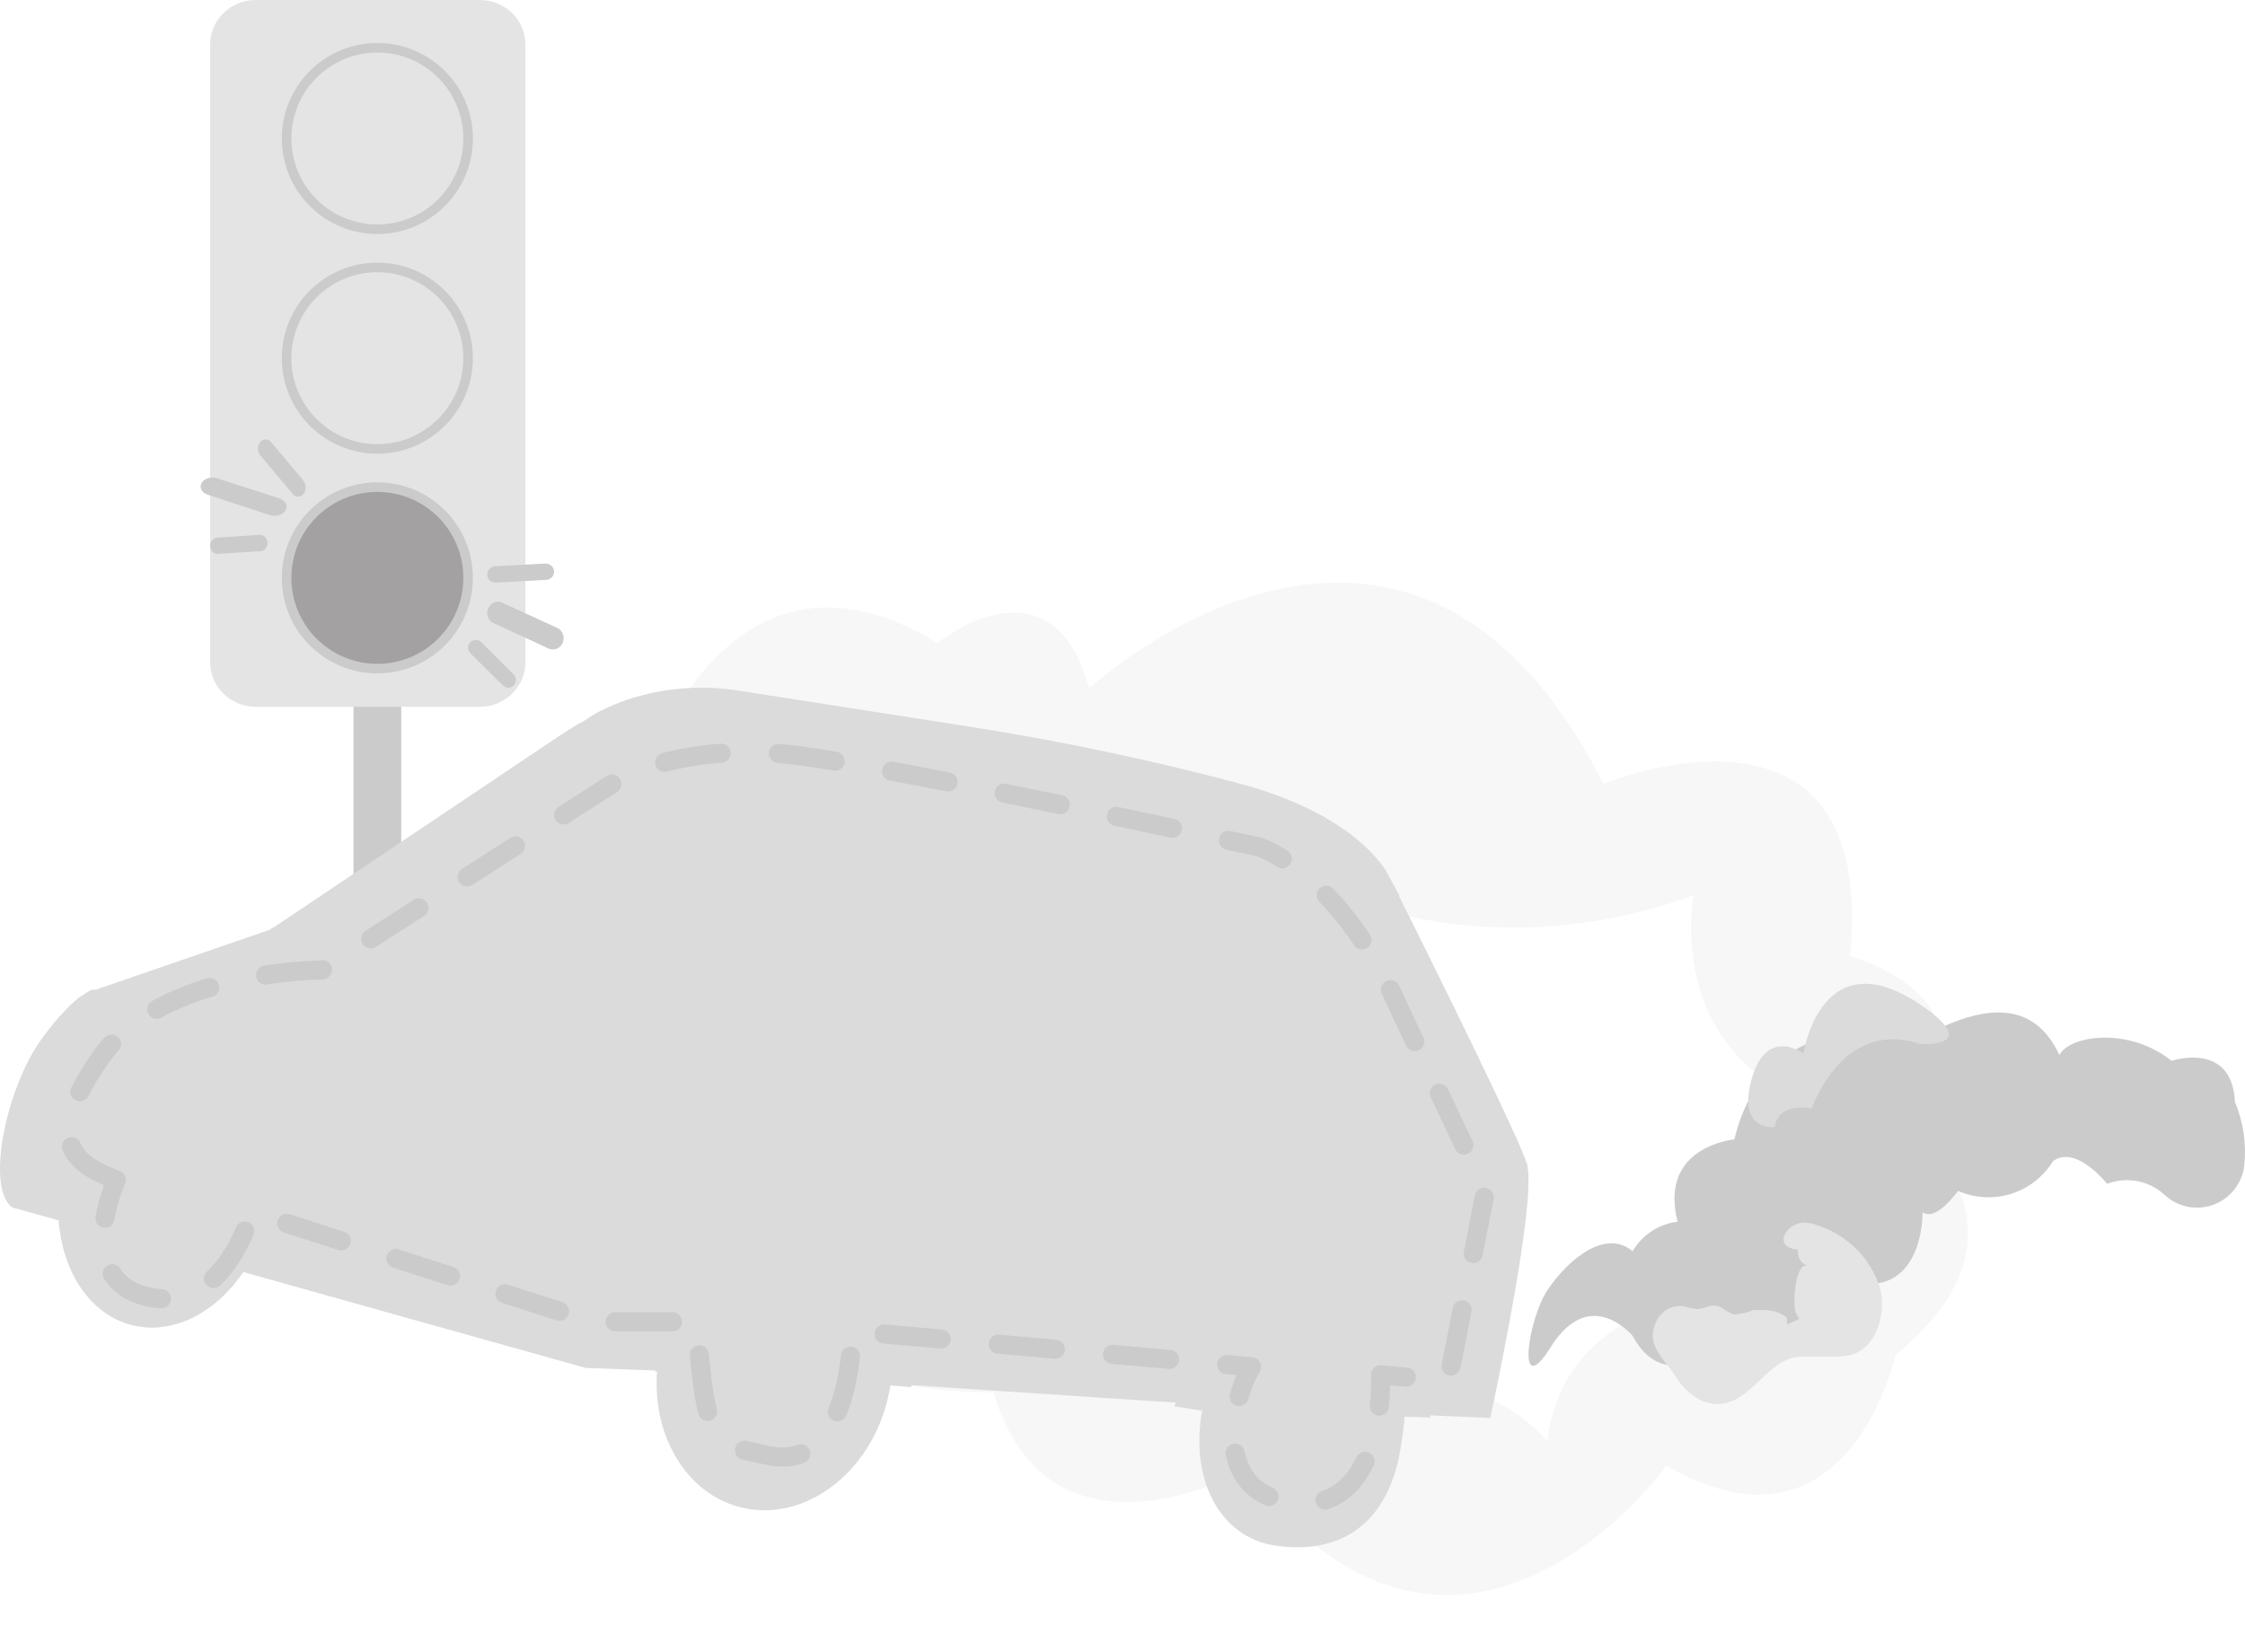 <svg width="235" height="173" viewBox="0 0 235 173" fill="none" xmlns="http://www.w3.org/2000/svg">
<path opacity="0.2" d="M62.98 101.559C53.441 118.829 71.493 123.914 71.493 123.914C71.493 146.539 104.009 145.777 104.009 145.777C109.754 165.308 130.2 153.999 130.2 153.999C152.754 183.559 174.432 153.465 174.432 153.465C193.527 164.458 198.415 141.858 198.415 141.858C215.166 128.139 198.947 117.199 198.947 117.199C210.978 104.926 193.646 100.078 193.646 100.078C196.602 70.159 167.849 82.063 167.849 82.063C147.187 41.449 114.001 72.07 114.001 72.07C110.059 57.623 98.127 67.318 98.127 67.318C73.562 52.381 65.305 87.235 65.305 87.235C52.633 91.014 62.98 101.559 62.98 101.559ZM92.215 78.767C92.215 78.767 110.936 89.216 117.834 80.135C117.834 80.135 142.694 106.188 177.269 93.749C177.269 93.749 174.402 108.546 187.812 114.788C187.812 114.788 177.831 125.912 187.33 134.556C187.33 134.556 163.888 133.521 161.987 150.87C161.987 150.87 151.148 138.317 141.295 150.738C141.295 150.738 134.909 127.157 109.951 138.255C109.951 138.255 114.878 115.279 82.43 113.482C82.43 113.482 84.697 100.551 74.902 95.388C74.961 95.388 92.372 98.176 92.234 78.776L92.215 78.767Z" fill="#DBDBDB"/>
<path d="M162.314 141.054C166.439 134.449 170.904 139.866 170.904 139.866C174.853 147.184 181.896 139.215 181.896 139.215C188.083 146.388 191.094 137.457 191.094 137.457C194.053 138.315 194.445 134.356 194.445 134.356C201.426 135.39 201.251 126.914 201.251 126.914C202.674 127.948 204.963 124.681 204.963 124.681C206.713 125.453 208.682 125.564 210.507 124.994C212.332 124.424 213.89 123.212 214.893 121.58C217.306 119.782 220.564 123.948 220.564 123.948C221.594 123.551 222.714 123.457 223.795 123.675C224.876 123.892 225.872 124.414 226.669 125.178C227.346 125.781 228.176 126.188 229.067 126.354C229.958 126.52 230.878 126.44 231.726 126.121C232.575 125.802 233.321 125.256 233.883 124.544C234.446 123.831 234.804 122.978 234.918 122.077C235.171 119.798 234.837 117.492 233.949 115.379C233.65 108.929 227.319 111.068 227.319 111.068C222.833 107.481 216.646 108.381 215.574 110.458C213.81 106.706 210.212 103.657 201.395 108.494C201.395 108.494 185.247 103.977 181.545 119.296C181.545 119.296 173.585 119.989 175.606 127.906C174.635 128.023 173.704 128.364 172.886 128.902C172.069 129.44 171.387 130.161 170.894 131.007C168.14 128.651 164.294 131.669 162.005 135.039C159.912 138.14 158.685 146.853 162.314 141.054Z" fill="#CBCBCB"/>
<path d="M200.933 109.31C200.933 109.31 193.716 106.067 189.637 116.047C189.637 116.047 186.154 115.314 185.788 117.985C185.788 117.985 181.803 118.537 183.361 112.965C184.92 107.392 188.779 110.304 188.779 110.304C188.779 110.304 190.662 97.744 201.571 105.565C207.386 109.762 200.933 109.31 200.933 109.31Z" fill="#DBDBDB"/>
<path d="M174.525 142.914C174.778 143.239 175.03 143.553 175.241 143.868C175.893 145.034 176.868 145.99 178.049 146.622C182.865 148.612 184.474 142.098 188.565 142.035H192.057C192.659 142.053 193.261 141.986 193.844 141.836C196.642 140.945 197.483 137.164 196.747 134.693C196.264 133.251 195.459 131.937 194.394 130.848C193.329 129.76 192.03 128.926 190.595 128.408C190.04 128.166 189.444 128.027 188.839 128C187.051 128 185.526 130.43 187.955 130.807H188.186C188.179 131.062 188.211 131.316 188.281 131.561C188.308 131.65 188.34 131.737 188.376 131.823C188.419 131.906 188.469 131.987 188.523 132.064C188.741 132.291 189.007 132.466 189.301 132.577C187.86 131.907 187.629 136.714 187.976 137.458C188.081 137.657 188.197 137.856 188.334 138.076L187.051 138.683V137.971C186.741 137.707 186.384 137.505 185.999 137.374C185.925 137.34 185.848 137.315 185.768 137.301C185.343 137.187 184.903 137.137 184.464 137.154H184.369H184.264H183.938H183.854H183.675H183.549C182.919 137.424 182.246 137.58 181.561 137.615C180.573 137.458 180.215 136.4 178.816 136.777C178.444 136.918 178.055 137.013 177.659 137.06C177.174 137.004 176.695 136.902 176.229 136.756C175.572 136.678 174.909 136.836 174.358 137.2C173.807 137.565 173.404 138.113 173.221 138.746C172.538 140.39 173.568 141.71 174.525 142.914Z" fill="#E4E4E4"/>
<path d="M37 72.218V106H42V72.68C42 72.68 37 71.533 37 72.218Z" fill="#CBCBCB"/>
<path d="M50.21 0H26.79C24.145 0 22 2.08 22 4.645V69.355C22 71.92 24.145 74 26.79 74H50.21C52.855 74 55 71.92 55 69.355V4.645C55 2.08 52.855 0 50.21 0Z" fill="#E4E4E4"/>
<path d="M39.5 24C44.747 24 49 19.747 49 14.5C49 9.253 44.747 5 39.5 5C34.253 5 30 9.253 30 14.5C30 19.747 34.253 24 39.5 24Z" fill="#E4E4E4"/>
<path d="M39.5 47C44.747 47 49 42.747 49 37.5C49 32.253 44.747 28 39.5 28C34.253 28 30 32.253 30 37.5C30 42.747 34.253 47 39.5 47Z" fill="#E4E4E4"/>
<path d="M39.5 70C44.747 70 49 65.747 49 60.5C49 55.253 44.747 51 39.5 51C34.253 51 30 55.253 30 60.5C30 65.747 34.253 70 39.5 70Z" fill="#A3A1A1"/>
<path d="M39.5 24C44.747 24 49 19.747 49 14.5C49 9.253 44.747 5 39.5 5C34.253 5 30 9.253 30 14.5C30 19.747 34.253 24 39.5 24Z" stroke="#CBCBCB" stroke-linecap="round" stroke-linejoin="round"/>
<path d="M39.5 47C44.747 47 49 42.747 49 37.5C49 32.253 44.747 28 39.5 28C34.253 28 30 32.253 30 37.5C30 42.747 34.253 47 39.5 47Z" stroke="#CBCBCB" stroke-linecap="round" stroke-linejoin="round"/>
<path d="M39.5 70C44.747 70 49 65.747 49 60.5C49 55.253 44.747 51 39.5 51C34.253 51 30 55.253 30 60.5C30 65.747 34.253 70 39.5 70Z" stroke="#CBCBCB" stroke-linecap="round" stroke-linejoin="round"/>
<path d="M149.692 148.188L155.996 148.455C155.996 148.455 158.6 136.504 159.613 128.462C159.995 125.376 160.15 122.816 159.819 121.797C159.664 121.293 159.272 120.368 158.724 119.134C155.862 112.737 148.69 98.297 146.437 93.792H146.499L145.073 91.149C143.73 89.092 139.989 84.978 130.524 82.243C120.735 79.605 110.807 77.511 100.784 75.969L77.524 72.338C73.528 71.672 69.43 71.993 65.589 73.274C64.68 73.599 63.79 73.973 62.922 74.395C62.327 74.692 61.757 75.036 61.218 75.424L60.835 75.671L60.649 75.722C60.649 75.722 59.285 76.514 57.301 77.882L28.616 97.114C28.485 97.138 28.361 97.19 28.254 97.268C28.322 97.257 28.392 97.257 28.46 97.268L10.026 103.614H9.995H9.943H9.871H9.809H9.705H9.623L9.499 103.676L9.395 103.727L9.24 103.82L9.127 103.892L8.92 104.015L8.817 104.087L8.538 104.293H8.465C7.998 104.65 7.556 105.038 7.143 105.455L6.636 105.98L6.089 106.576C5.82 106.885 5.531 107.224 5.241 107.605C4.911 108.026 4.559 108.479 4.208 108.993C0.581 114.135 -1.486 124.42 1.273 126.415L6.14 127.773C6.543 133.224 9.468 137.677 13.89 138.757C18.117 139.785 22.56 137.451 25.474 133.183L61.352 143.231H61.631L68.585 143.488C68.588 143.525 68.588 143.563 68.585 143.601H68.782C68.265 150.358 71.882 156.426 77.575 157.825C84.116 159.419 91.009 154.369 92.91 146.511C93.034 146.018 93.127 145.483 93.21 145.041L95.401 145.236C95.401 145.236 95.401 145.154 95.401 145.02L114.466 146.285L123.063 146.851L122.939 147.231L125.771 147.694L125.884 147.427C124.438 154.893 127.724 160.982 133.521 161.825C140.516 162.854 145.518 159.347 146.685 151.16C146.851 149.977 146.964 149.443 147.026 148.322L149.775 148.414C149.775 148.414 149.672 148.599 149.692 148.188Z" fill="#DBDBDB"/>
<path d="M51.554 65.184L57.3 67.842C57.559 67.997 57.865 68.04 58.153 67.961C58.441 67.882 58.688 67.688 58.842 67.419C58.995 67.149 59.039 66.826 58.965 66.521C58.891 66.216 58.706 65.955 58.449 65.794L52.703 63.161C52.445 63.003 52.138 62.959 51.849 63.038C51.561 63.118 51.313 63.313 51.16 63.584C51.084 63.717 51.033 63.865 51.012 64.02C50.99 64.174 50.998 64.332 51.035 64.483C51.071 64.634 51.136 64.776 51.225 64.901C51.314 65.025 51.426 65.13 51.554 65.209V65.184Z" fill="#CBCBCB"/>
<path d="M49.262 68.422L52.642 71.77C52.794 71.918 52.997 72 53.207 72C53.418 72 53.621 71.918 53.773 71.77C53.919 71.614 54 71.407 54 71.192C54 70.977 53.919 70.77 53.773 70.614L50.401 67.266C50.327 67.184 50.238 67.119 50.139 67.073C50.04 67.027 49.933 67.003 49.824 67C49.715 66.998 49.607 67.018 49.506 67.059C49.405 67.1 49.313 67.162 49.236 67.24C49.159 67.318 49.099 67.411 49.058 67.513C49.017 67.616 48.998 67.726 49 67.836C49.003 67.947 49.027 68.056 49.072 68.156C49.117 68.257 49.181 68.347 49.262 68.422Z" fill="#CBCBCB"/>
<path d="M51.807 61L57.022 60.716C57.146 60.727 57.271 60.714 57.389 60.676C57.507 60.638 57.616 60.577 57.708 60.496C57.8 60.416 57.873 60.318 57.924 60.208C57.974 60.098 58 59.98 58 59.86C58 59.74 57.974 59.621 57.924 59.512C57.873 59.402 57.8 59.304 57.708 59.224C57.616 59.143 57.507 59.082 57.389 59.044C57.271 59.006 57.146 58.992 57.022 59.004L51.807 59.288C51.586 59.308 51.381 59.407 51.232 59.566C51.083 59.724 51 59.93 51 60.144C51 60.358 51.083 60.564 51.232 60.722C51.381 60.88 51.586 60.98 51.807 61Z" fill="#CBCBCB"/>
<path d="M29.382 52.218L22.882 50.128C22.74 50.066 22.583 50.025 22.42 50.008C22.257 49.992 22.091 50 21.932 50.031C21.611 50.095 21.337 50.252 21.17 50.468C21.003 50.683 20.957 50.94 21.041 51.181C21.126 51.423 21.335 51.629 21.622 51.754L28.087 53.877C28.379 53.999 28.723 54.032 29.046 53.968C29.369 53.905 29.648 53.751 29.825 53.538C29.909 53.43 29.965 53.31 29.988 53.186C30.011 53.062 30.001 52.935 29.959 52.814C29.917 52.693 29.844 52.579 29.743 52.479C29.643 52.379 29.517 52.295 29.373 52.231L29.382 52.218Z" fill="#CBCBCB"/>
<path d="M31.714 50.249L28.364 46.277C28.289 46.188 28.199 46.117 28.101 46.07C28.003 46.022 27.899 45.998 27.793 46C27.688 46.002 27.583 46.029 27.486 46.079C27.39 46.13 27.302 46.203 27.228 46.295C27.154 46.387 27.096 46.495 27.057 46.614C27.018 46.733 26.999 46.861 27 46.989C27.001 47.117 27.024 47.244 27.065 47.361C27.107 47.479 27.167 47.586 27.243 47.675L30.585 51.647C30.656 51.752 30.744 51.837 30.843 51.897C30.942 51.958 31.051 51.992 31.162 51.999C31.273 52.005 31.384 51.984 31.487 51.935C31.591 51.887 31.685 51.813 31.764 51.718C31.843 51.623 31.905 51.509 31.945 51.383C31.985 51.257 32.004 51.123 31.999 50.988C31.994 50.853 31.967 50.721 31.918 50.6C31.868 50.479 31.799 50.371 31.714 50.285V50.249Z" fill="#CBCBCB"/>
<path d="M27.162 56.004L22.692 56.288C22.502 56.308 22.327 56.407 22.199 56.566C22.071 56.724 22 56.93 22 57.144C22 57.358 22.071 57.564 22.199 57.722C22.327 57.88 22.502 57.98 22.692 58L27.162 57.716C27.268 57.727 27.375 57.714 27.476 57.676C27.578 57.638 27.671 57.577 27.749 57.496C27.828 57.416 27.891 57.318 27.935 57.208C27.978 57.098 28 56.98 28 56.86C28 56.74 27.978 56.621 27.935 56.512C27.891 56.402 27.828 56.304 27.749 56.223C27.671 56.143 27.578 56.082 27.476 56.044C27.375 56.006 27.268 55.992 27.162 56.004Z" fill="#CBCBCB"/>
<path d="M12.175 123.516C7.085 121.687 4.847 118.922 10.483 110.806C16.902 101.531 33.703 101.566 33.703 101.566L65.121 81.395C65.121 81.395 72.113 77.649 83.367 79.077C94.622 80.505 131.878 88.696 131.878 88.696C131.878 88.696 140.409 91.568 146.542 105.767L155.507 124.673L151.579 144.604L144.517 143.932C144.517 143.932 145.166 157.884 136.005 157.377C126.845 156.869 128.665 147.094 131.012 143.096L89.192 139.363C89.192 139.363 89.203 154.29 80.42 152.382C74.81 151.143 73.89 151.834 72.931 138.393L61.988 138.392L26.325 126.886C26.325 126.886 23.547 137.561 15.503 135.776C7.46 133.991 12.175 123.516 12.175 123.516Z" stroke="#CBCBCB" stroke-width="2" stroke-linecap="round" stroke-linejoin="round" stroke-dasharray="6 6"/>
</svg>
